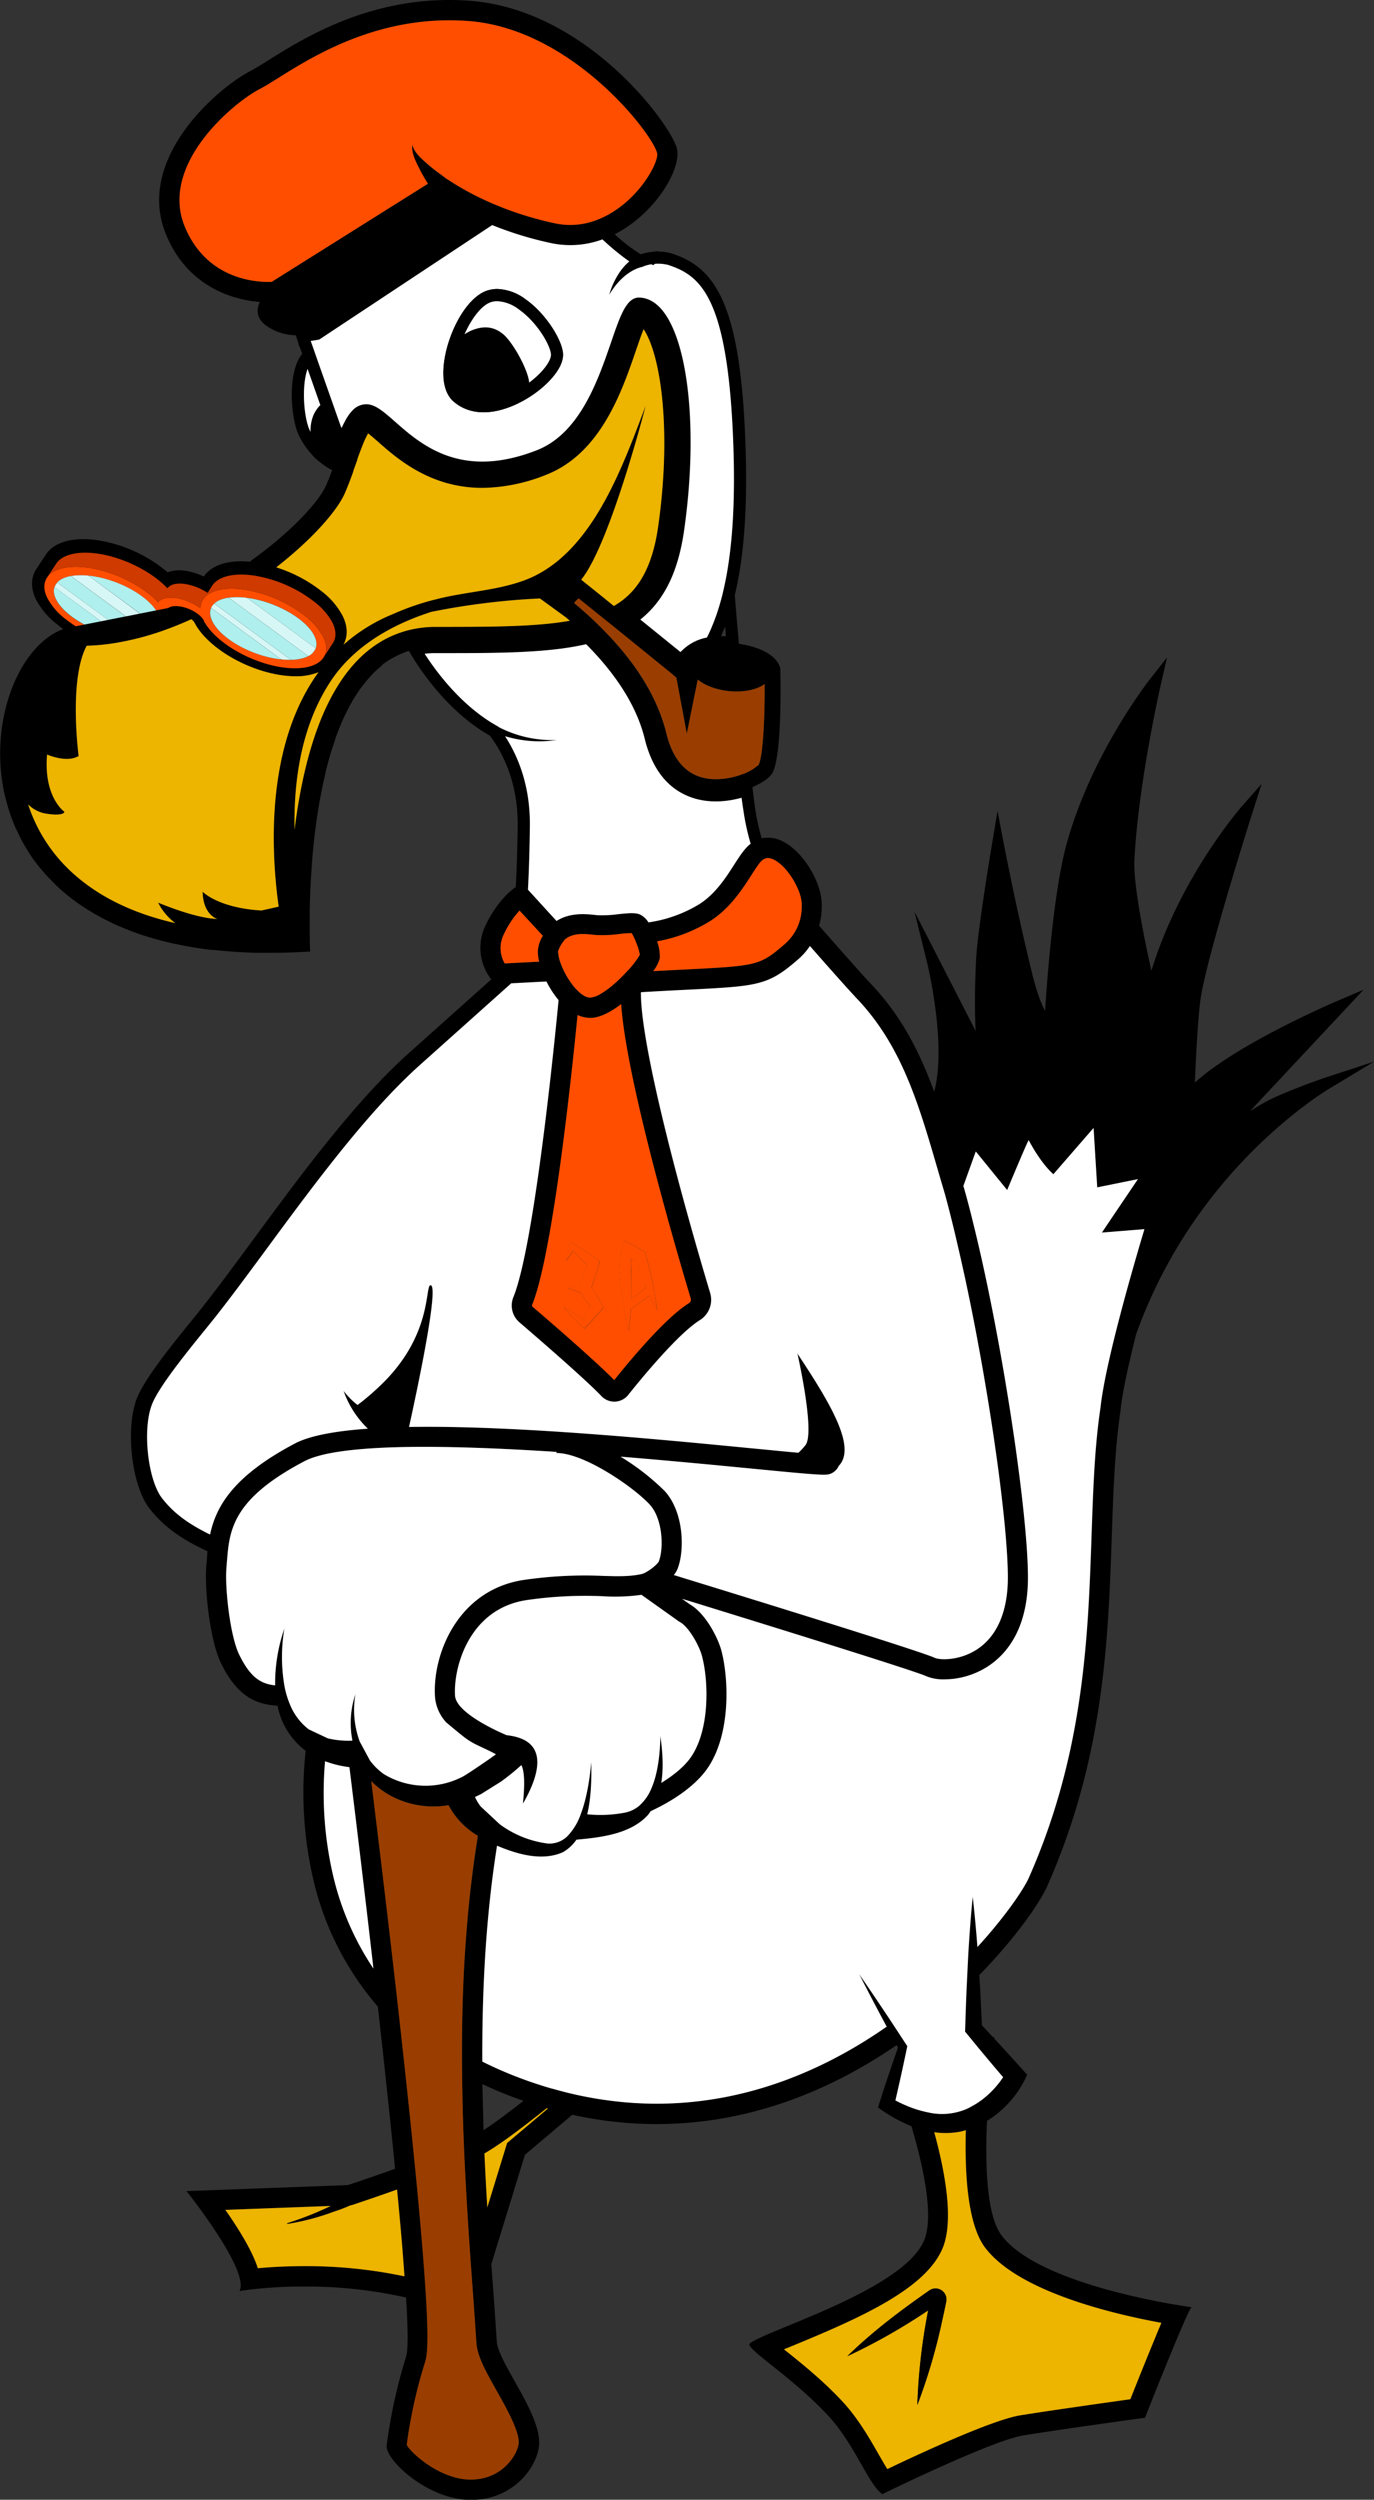<svg xmlns="http://www.w3.org/2000/svg" xmlns:xlink="http://www.w3.org/1999/xlink" viewBox="0 0 478.84 871.01"><rect x="0" y="0" width="478.84" height="871.01" fill="#333333" stroke="none"/><defs><style>.cls-1{fill:none;}.cls-2{fill:#edb400;}.cls-3{fill:#fff;}.cls-4{fill:#ff4e00;}.cls-5{fill:#993e00;}.cls-6{clip-path:url(#clip-path);}.cls-7{fill:#d7f7f6;}.cls-8{fill:#ce3a00;}.cls-9{fill:#00ab2d;}.cls-10{fill:#afefed;}</style><clipPath id="clip-path"><path class="cls-1" d="M87,195.73c-7.51-.69-13.27,1.16-16,5.16a22.56,22.56,0,0,0-6.38-2,12.54,12.54,0,0,0-6.22.52,49.65,49.65,0,0,0-24.62-11.2c-8.47-1.18-15,.68-17.85,5.07l-3.29,5a8.05,8.05,0,0,0-.68,1.25c-.89,2-1.49,5.2.62,9.47a26.53,26.53,0,0,0,7.28,8.47c.73.6,1.44,1.14,2.11,1.63l36.6-7.23a4.34,4.34,0,0,1,1.25-.54,8,8,0,0,1,2.3-.1L78,228.62l31.17,8.28L124.59,213Z"/></clipPath></defs><g id="Calque_2" data-name="Calque 2"><g id="Calque_2-2" data-name="Calque 2"><path d="M238.86,274.63c-.22-.12-.44-.23-.65-.36l-.58-.34,0,0c.12.08.24.14.36.21A8.72,8.72,0,0,0,238.86,274.63Zm.4.22h0Zm239.58,95.08-16.09,9.71c-.82.5-20.55,12.54-39.26,36a171.16,171.16,0,0,0-27.57,49.29.06.06,0,0,0,0,.05c-2.54,10.08-4.71,19.84-5.39,26.17l0,.26c-2,13.11-2.52,27.82-3.06,43.42-1.24,36.35-2.65,77.52-22.45,122.26-2.44,5.5-10.59,17.67-23.73,31.1q.22,3.6.42,7.18l.48,10.33,3.9,4.19c.15.14.27.29.41.44,3.34,3.61,6.65,7.22,9.94,10.9l1.53,1.72-1,2.06a36,36,0,0,1-13,14c-.71,15.54-.12,32.85,5,39.79,6.68,9.05,23.27,15.34,38.18,19.37a246.67,246.67,0,0,0,28.15,5.77c-1.11,0-16.26,38.5-16.26,38.5s-27.43,3.76-42.3,6.14c-11.2,1.8-49.21,20.47-49.21,20.47-4.58-2.78-9.61-17.26-18.82-27.23-12.7-13.75-29.32-23.66-27.4-25.26,5.63-4.59,53.25-18.55,60.69-35.77,3.59-8.33-.16-25.72-4.37-39.95h0a52.12,52.12,0,0,1-11.64-6.52c1.5-4.73,3-9.46,4.66-14.15q.24-.78.51-1.56l1.79-5.16c-.15-.28-.32-.58-.48-.86-.51.37-1,.73-1.57,1.08-19.65,13.24-47.83,26.45-82,26.45a135.65,135.65,0,0,1-29.45-3.25l-16.51,13.95-11.71,38.06c.71,9.81,1.38,18.87,1.9,27,.47,7.32,15.51,25.25,14.75,35.94-.55,7.78-9,19.26-23.74,19.26h-.38c-14.94-.19-29.73-14.2-29-19.06a184.37,184.37,0,0,1,6.75-30.84c.75-2.33.69-9.79,0-20.63a157.43,157.43,0,0,0-35.21-3.82,153,153,0,0,0-22.84,1.55C87.23,791.29,65,763.48,65,763.48l56.23-2.1s7.47-2.45,16.45-5.69c-1.74-17.87-3.87-37.52-6-56.51a103.24,103.24,0,0,1-22.58-44.68,134.09,134.09,0,0,1-2.57-44.44,25.77,25.77,0,0,1-9.81-15.71c-7.58-.48-14-3.23-19.66-14.73-3.91-8-5.79-25.66-5.18-33.71l.13-1.57c.1-1.25.19-2.52.31-3.81-10.83-5-16.14-9.72-20.21-14.9-6.23-7.87-8.52-28-4.38-38.44,2.73-6.93,12.36-18.8,19.39-27.44.88-1.08,1.68-2.07,2.41-3C75,449.9,81.42,441.21,88.19,432c16.67-22.64,35.57-48.3,54.23-65l28.79-25.74a17.83,17.83,0,0,1-2.08-18.61c4.35-9.31,10-13.13,10.23-13.28l.39-.27c.3-5.6.55-12.7.66-21.36.16-14.95-5.1-25.27-9.65-31.37-14.84-8.46-24.5-23.14-28-29.11h0l-.27-.47c-.49.15-1,.32-1.47.51-.25.09-.47.19-.71.29a5.58,5.58,0,0,0-.72.31,10.91,10.91,0,0,0-1.34.63c-.41.2-.83.43-1.23.66,0,0,0,0-.07,0l-.42.25-.06,0-.86.53-.63.42c-.21.16-.44.3-.63.43l-.13.09-.08.06-.05,0a.93.93,0,0,1-.15.13c-.17.12-.34.24-.51.38a1.83,1.83,0,0,0-.39.31h0L133,232h0a.64.64,0,0,1-.13.1l-.07.07a.63.63,0,0,0-.12.1c-.26.21-.51.41-.74.62-.73.62-1.43,1.28-2.11,2l-.54.58c-.25.25-.47.51-.7.76-.71.81-1.39,1.64-2.05,2.5-.33.42-.65.86-1,1.3s-.62.9-.93,1.35-.73,1.14-1.1,1.72-.56.93-.83,1.41-.47.83-.71,1.25a71.63,71.63,0,0,0-3.28,6.88c-.19.47-.4,1-.58,1.44-.47,1.15-.9,2.34-1.33,3.53,0,.05,0,.1,0,.15-.19.56-.39,1.11-.56,1.65-.4,1.2-.8,2.44-1.16,3.66v0c-.15.54-.31,1.09-.47,1.63s-.26,1-.39,1.46c-.16.65-.34,1.28-.49,1.93-.11.4-.2.77-.3,1.17,0,.07,0,.16,0,.23-.24,1-.48,2-.69,3-.12.52-.23,1-.34,1.56-.15.76-.31,1.51-.45,2.27s-.26,1.28-.37,1.93c-.32,1.76-.62,3.53-.89,5.28-.12.8-.25,1.6-.36,2.4-.09.63-.17,1.27-.25,1.9-.13.94-.26,1.9-.37,2.84s-.21,1.88-.31,2.81c-.08.59-.12,1.17-.18,1.75,0,.42-.09.81-.13,1.22-.09.85-.16,1.68-.23,2.5,0,.6-.09,1.2-.14,1.79a3.35,3.35,0,0,0,0,.54c-.06.57-.1,1.15-.13,1.71-.09,1.13-.15,2.24-.22,3.33s-.1,1.9-.14,2.82c-.05.67-.08,1.35-.09,2,0,1-.09,1.94-.12,2.89s0,1.79-.06,2.65c0,.46,0,.91,0,1.37s0,.88,0,1.31,0,.84,0,1.25c-.07,6.73.14,10.94.14,10.94l-3.55.2c-1.76.07-3.49.15-5.2.19s-3.37.05-5,.05c-.9,0-1.79,0-2.68,0l-2.63,0c-1.73-.06-3.45-.13-5.12-.22-1.27-.07-2.52-.16-3.74-.25s-2.43-.2-3.62-.33L74.4,331,74,331l-.16,0c-.75-.08-1.5-.18-2.24-.27-.5-.06-1-.13-1.46-.21l-1.44-.21c-.35,0-.68-.09-1-.15l-2.79-.49-2-.38-.28-.06-.89-.19-.78-.16h-.1l-.4-.09-.26-.06-.81-.19-.8-.19-2-.49c-.62-.16-1.23-.32-1.83-.5a8.5,8.5,0,0,1-.9-.25l-.89-.25c-1.2-.35-2.35-.72-3.5-1.08l-2.6-.91q-1.28-.46-2.52-1l-.1,0a4.32,4.32,0,0,0-.45-.19l-.22-.09c-.58-.25-1.17-.48-1.72-.73-.7-.29-1.35-.59-2-.88l-.37-.17c-.42-.21-.84-.42-1.26-.61l-.19-.08-.34-.18c-.37-.17-.74-.36-1.1-.54-.53-.29-1.06-.55-1.57-.83-.67-.36-1.31-.72-1.95-1.09s-1.27-.74-1.88-1.12l-.92-.58c-.3-.19-.61-.38-.9-.58L27.57,315c-.58-.4-1.13-.79-1.68-1.21-.28-.2-.56-.4-.83-.61s-.54-.42-.8-.64c-.5-.38-1-.77-1.47-1.18-.1-.08-.19-.17-.29-.24l-.16-.12-1.17-1L20.11,309c-.35-.32-.68-.64-1-1s-.87-.85-1.3-1.3-.85-.87-1.26-1.31-1-1.06-1.43-1.6c-.11-.13-.21-.26-.33-.38l-1-1.18c-.54-.67-1.06-1.35-1.57-2s-1-1.37-1.47-2.07S10,297,9.69,296.47c-.2-.3-.39-.61-.58-.93s-.36-.61-.55-.93c-.35-.6-.7-1.21-1-1.83h0c-.17-.31-.33-.61-.48-.91s-.31-.63-.46-.93a0,0,0,0,1,0,0s0,0,0,0,0,0,0-.05c-.34-.67-.65-1.34-1-2-.54-1.18-1-2.38-1.48-3.58-.19-.52-.38-1-.55-1.56s-.28-.82-.41-1.23-.35-1.11-.51-1.68-.38-1.3-.54-1.94-.3-1.16-.42-1.73c0-.13-.06-.26-.1-.39-.13-.58-.25-1.15-.35-1.73,0-.11-.05-.22-.08-.34-.1-.56-.2-1.1-.28-1.67s-.15-.93-.21-1.4-.14-1-.2-1.51-.11-1-.15-1.54c-2.11-22.9,8-44.37,21.71-49.4-.67-.49-1.38-1-2.11-1.63A26.53,26.53,0,0,1,12.6,209c-2.11-4.27-1.51-7.52-.62-9.47a8.05,8.05,0,0,1,.68-1.25l3.29-5c2.87-4.39,9.38-6.25,17.85-5.07a49.65,49.65,0,0,1,24.62,11.2,12.54,12.54,0,0,1,6.22-.52,22.56,22.56,0,0,1,6.38,2c2.72-4,8.48-5.85,16-5.16l1.34-1c2.61-1.89,5.06-3.8,7.38-5.72.43-.35.87-.71,1.29-1.08,1.09-.93,2.15-1.86,3.17-2.79.44-.38.86-.77,1.27-1.17s1.11-1,1.64-1.57c.34-.32.69-.64,1-1,.66-.64,1.27-1.28,1.86-1.91s1.16-1.26,1.69-1.86,1-1.2,1.52-1.79.93-1.15,1.35-1.7A26.81,26.81,0,0,0,113.7,169c.33-.74.64-1.5.94-2.27.4-1,.77-2,1.15-2.95a10.07,10.07,0,0,1-1-.48s0,0,0,0c-1.33-.73-4.91-3.31-5.94-4.74v0a27.22,27.22,0,0,1-5.15-7.91c-2.4-6.24-3.51-21.13,1.63-27.37l-1-2.71-.28-.28v-.55l-.71-2.15-.22-.73a6.48,6.48,0,0,1-.76-.06,18.7,18.7,0,0,1-9.5-3.26c-3.78-2.76-3.44-5.95-2.27-8.32-7.84-.6-24.88-4.26-32.8-23.69C47.17,55.31,75.72,30.71,87.33,24.71c1.54-.79,3.64-2.1,6.08-3.64,13-8.16,37.32-23.34,70.52-20.78,41,3.18,70.22,43.68,72,51.58,1.56,7.15-7.63,22.59-21.71,29.75a58.65,58.65,0,0,0,9.08,7h0a19.89,19.89,0,0,1,2.95-.74l0,0,.57-.07a.38.38,0,0,1,.1,0l2.41-.32v.19a15.27,15.27,0,0,1,3.74.38h.13l.19.06.32.08c14.6,4.56,23.52,15.86,25.8,60.05.34,6.56.51,12.73.51,18.55,0,16.21-1.31,29.6-3.94,40.6.37,4.76.85,10.41,1.39,16.44l0,.48c.46.07.89.14,1.31.23s.7.12,1,.19l1,.23c.33.07.64.15.94.24a22.85,22.85,0,0,1,5.52,2.21l.63.39a12.16,12.16,0,0,1,1.1.79l.09.07c.31.26.57.51.82.75s.32.34.46.51.25.31.37.46c.23.32.42.61.59.89l.31.63a5.21,5.21,0,0,1,.33,1.14s0,.06,0,.09a.25.25,0,0,1,0,.08,1.42,1.42,0,0,1,0,.19s.84,29.79-2.81,36a3.15,3.15,0,0,1-.22.33,6.58,6.58,0,0,1-.62.74l-.38.37-.48.42-.43.34c-.23.18-.49.36-.75.55l-.07,0-.33.21c-.4.27-.86.55-1.32.8l-.09,0c-.33.19-.68.37-1,.54a6.36,6.36,0,0,1-.59.28l-.62.28-.39.18.39-.16.07.58c.31,2.68.58,4.85.79,6.3a76.88,76.88,0,0,0,2.36,10.94,10.83,10.83,0,0,1,7.2,1c7.36,3.59,13.3,14.1,13.69,21.1a24.65,24.65,0,0,1-.9,8.33h0c6.82,7.78,14.56,16.56,18.49,20.73,10.43,11.06,16.82,23.9,21.65,37.2.11-.5.24-1,.35-1.58,3.72-16.72-2.79-43.3-2.86-43.56l-4.38-17.69L340,359.21c-.27-5.92-.37-14.29.18-25.11.52-10,5.31-38.68,5.52-39.9l1.94-11.62,2.21,11.57c.05.23,4.4,22.94,9.85,45.07,1.68,6.84,3.29,10.77,4.51,13,.73-11.59,3-40.86,7.15-56.81,8.32-31.7,28.65-57.8,29.5-58.88l5.84-7.43-2.11,9.2c-.09.35-8,35.14-9.25,61.52-.4,8.48,3.48,27.49,5.92,38.42,10-32.54,30.8-56.44,31.74-57.52l6.67-7.58-3.06,9.6c-.16.48-15.22,47.88-18,64-1.09,6.27-1.85,22-2.2,30.49,14.68-13.44,48-27.77,49.57-28.43l9.23-3.94-39.59,42.31c2.85-1.76,5.47-3.3,7.21-4.15,7.34-3.5,18-7.18,18.12-7.23ZM400.15,820.51c1.84-4.51,3.33-8.18,4.59-11.14-16.87-3.07-50.06-10.9-61.52-26.38-5.88-8-7-24.91-6.61-40.79-.65.22-1.33.38-2,.54a28,28,0,0,1-9,.19c4,14.58,6.87,31.26,2.82,40.63-5.95,13.78-27.63,23.65-51.23,33.39l-4,1.64.06,0c5.73,4.57,13.62,10.86,20.56,18.38,5.32,5.78,9.27,12.69,12.44,18.24.92,1.59,2,3.52,3,5.08,11.08-5.31,36.55-17.15,46.32-18.72,11.33-1.83,30.12-4.45,38.36-5.61C395.4,832.3,397.75,826.38,400.15,820.51Zm-1.34-392.23L384,429.48l12.59-18.63-14.19,2.88L381.1,393l-14,16.12s-4.11-3.34-8.6-11.85c-.16-.28-7.51,17.37-7.51,17.37l-10.91-13.43-4.32,12c1.58,5.4,3.19,11.71,5.16,20.18,9,38.59,17.12,92.54,17.39,115.45.21,18.73-7.58,27.69-14.17,31.9a28.24,28.24,0,0,1-14.94,4.4,15.64,15.64,0,0,1-6.45-1.15c-3.5-1.66-49.32-15.94-85-26.93l2.85,2c5.31,3.15,9.6,11.38,10.86,16,2.48,9.23,3.47,28.39-4.46,40.51-5.13,7.87-15.28,13.24-20.19,15.5h0c-.26.41-.55.82-.85,1.22-6,6.66-16.29,7.91-25,8.71h0a14.73,14.73,0,0,1-4.68,4.34c-7.25,3.27-15.87.77-23-2.24,0,.3-.09.58-.13.87-3.86,24.66-5.1,50.07-5,74.35a139.63,139.63,0,0,0,20.42,8.25c.18.06.35.12.51.16,1.11.35,2.2.67,3.29,1a.61.61,0,0,0,.13,0c1.06.32,2.14.61,3.2.88.54.15,1.08.3,1.63.43l.26.06c2.94.74,5.85,1.35,8.73,1.86,41.51,7.43,76.68-6.62,102.75-24.81q-4.87-9.11-9.59-18.32,5.83,8.43,11.47,17l3.93,6,1.07,1.63.31.46-.14.73c-.27,1.28-.53,2.56-.82,3.84-.66,3.2-1.37,6.4-2.1,9.59h0c-.35,1.59-.72,3.18-1.08,4.76,1,.57,2.13,1.09,3.24,1.57a38.47,38.47,0,0,0,8.29,2.64,21.71,21.71,0,0,0,13.38-1.27,14.87,14.87,0,0,0,1.48-.77,27.88,27.88,0,0,0,6-4.25h0a32.36,32.36,0,0,0,5.14-6q-2.1-2.41-4.15-4.88v0c-2-2.43-4.07-4.89-6.11-7.35-1-1.21-2-2.44-3-3.65.15-5,.32-10.14.55-15.34l.52-10.69c.18-3.22.39-6.4.61-9.49.29-3.84.59-7.68,1-11.51.67,5.84,1.19,11.68,1.63,17.54,10.08-11,16.27-20.4,17.93-24.17,19.24-43.49,20.64-84,21.85-119.64.55-15.77,1.06-30.66,3.11-44.16C385.14,474.85,395,441.07,398.81,428.28ZM340.34,574.81c7.26-4.66,11-13.6,10.9-25.87C351,526.43,342.94,473.21,334,435c-1.71-7.36-3.14-13.05-4.53-17.91-.3-1.12-.63-2.2-.94-3.25-.38-1.31-.77-2.6-1.15-3.91l-1.23-4.22c-1.42-4.9-2.85-9.73-4.36-14.46v0c-5-15.81-11.22-30.55-23-43-3.65-3.86-10.36-11.44-16.64-18.61a23.3,23.3,0,0,1-4.13,4.67c-10.53,9.13-13.74,9.3-38.76,10.56-4.53.22-9.8.49-16,.86-.16,17.27,12.19,65,24.12,104.75a8.36,8.36,0,0,1-3.59,9.52c-7.68,4.79-21,21.14-24.91,26a6.26,6.26,0,0,1-4.57,2.34h-.28a6.14,6.14,0,0,1-4.46-1.91c-6.09-6.34-23.45-21.3-28.62-25.74a7.74,7.74,0,0,1-2.08-8.81c7.29-18,14.31-88.65,15.74-103.44a33.55,33.55,0,0,1-4.12-6.28,1.11,1.11,0,0,1-.09-.19l-.62,0-11.67.61-32,28.62C128,387.55,109.23,413,92.72,435.38c-6.79,9.24-13.22,17.95-18.82,24.92l-2.43,3c-6.43,7.9-16.1,19.83-18.52,26-3.43,8.64-1.51,26.47,3.55,32.87,3.41,4.31,7.84,8.26,16.65,12.55,2.06-9.76,8.07-20.39,29.55-31.71,5.21-2.75,14.17-4.37,25.44-5.17a33.65,33.65,0,0,1-8.46-13.18,27.4,27.4,0,0,0,4.87,4.93,87.4,87.4,0,0,0,10.24-9.09c15.86-16.76,13.2-32.71,15.22-32.65,3.07.09-4.65,36.42-7.51,49.39,36.58-.62,87.26,4.31,119.4,7.44,5.94.58,11.71,1.15,16.3,1.55h0a22.83,22.83,0,0,0,2.46-2.67c3.43-4.45-2.82-31.91-2.82-31.91,11.81,17.8,20.6,32.72,14.41,39.17a5.22,5.22,0,0,1-2.83,2.71c-1.58.65-3.26.58-28.21-1.85-12.17-1.18-28-2.71-45-4.09a83.25,83.25,0,0,1,15.25,11.83c6.84,7.3,7.13,20.64,4.7,27.06a8.39,8.39,0,0,1-1.39,2.36c21.47,6.6,86,26.49,90.93,28.84C327.42,578.44,334.18,578.75,340.34,574.81ZM277.4,324.07a17.32,17.32,0,0,0,2-8.41h0c0-.31,0-.6,0-.93a15.15,15.15,0,0,0-1.35-5c-.07-.19-.17-.41-.27-.62-1.81-3.92-4.92-8-8.12-9.55A5.25,5.25,0,0,0,268,299a2.91,2.91,0,0,0-2.08.51l-.05,0a8,8,0,0,0-1.51,1.68c-.79,1.06-1.66,2.42-2.53,3.78-3.06,4.77-7.25,11.31-14,15.71A52.34,52.34,0,0,1,229,328a15.51,15.51,0,0,1,.92,5.89,12.3,12.3,0,0,1-2.32,4.51l11.36-.58c1.51-.06,2.93-.15,4.27-.22,1,0,1.94-.1,2.84-.15l3-.17c15.22-.92,17.07-2,24.37-8.29a17.19,17.19,0,0,0,3.92-4.89Zm-13-57.58c1.47-2.87,2.18-16,2.08-28.16-2.62,2-7.38,3-12.66,2.43-4.44-.49-8.28-2-10.64-4l-3.82,18.84-2.88-15.46-.75-4-.4-.37L234,234.65l-17.87-14.43-1.73-1.4-6.24-5-2.65-2.14-3.83-3.1a1,1,0,0,0-.26.12,7.05,7.05,0,0,0-1.37,1.46l.63.52c1.65,1.38,3.19,2.74,4.64,4.07,1.24,1.14,2.42,2.27,3.56,3.4.72.7,1.42,1.42,2.11,2.14,11.18,11.52,18.31,23.42,21.23,35.37,2.6,10.55,8.4,15.88,17.29,15.88a26.58,26.58,0,0,0,8.83-1.61A17.14,17.14,0,0,0,264.39,266.49ZM261.6,294a83,83,0,0,1-2.64-12.1c-.15-1-.3-2.3-.51-3.87-4.81,1.35-13,2.56-20.62-1.5-6.45-3.43-10.86-9.85-13.12-19-2.69-11-9.56-22.1-20.43-33-13.17,3-30.07,3.08-49.52,3.11l-3.19,0a27.62,27.62,0,0,0-3.55.22C152,234,160.79,246,173.22,253l.39.21.09.13s0,0,0,0a40.34,40.34,0,0,0,20.39,4.53,40,40,0,0,1-13-.11,41,41,0,0,1-5.1-1.19c4.43,6.81,8.8,17.14,8.64,31.3-.1,9.08-.37,16.44-.67,22.17l9.95,10.78c4.83-3,10.43-2.41,13.63-2.08l.66.08a41.21,41.21,0,0,0,6.92-.33c3.8-.37,6-.56,7.7,0a7.19,7.19,0,0,1,3.13,2.82,46.64,46.64,0,0,0,18-6.52c5.45-3.56,9-9.12,11.87-13.6C257.94,298,259.56,295.46,261.6,294ZM259,275.61c-.83.25-1.67.49-2.56.7C257.35,276.12,258.22,275.87,259,275.61Zm-7.17-68.85c3.57-14.62,4.68-33.69,3.42-58.29-2.39-46-11.73-52.74-22.8-56.22l-.19,0a13.56,13.56,0,0,0-4.11-.27l-.47.47-.77-.31a13.45,13.45,0,0,0-2.29.57l-.17.06h0l-.55.21a4.81,4.81,0,0,0-.54.16,1.93,1.93,0,0,0-.42.12c-4.58,1.47-8.21,5.34-10.69,9.53a27.29,27.29,0,0,1,3.49-7.65,19.3,19.3,0,0,1,3.51-4,86.36,86.36,0,0,1-9.34-7.68,32.41,32.41,0,0,1-18.18,1.24,123.61,123.61,0,0,1-20.25-6.22l-60.21,39.85-.38.09c-.06,0-1.07.23-2.65.41l.44,1.24.73,2.06.74,2.15,5.16,14.64.46,1.28.24.7,2.71,7.7.24.68a.31.31,0,0,1,0-.1c.12-.28.25-.54.37-.8,0,0,.06-.12.1-.22.21-.42.42-.83.65-1.24a.39.39,0,0,1,.06-.11c.07-.16.15-.29.22-.44.19-.32.46-.81.84-1.37a12.49,12.49,0,0,1,1.5-1.89,6.69,6.69,0,0,1,5.14-2.22c3,.18,5.85,2.66,9.76,6.09,9.14,8.05,23,20.2,49.24,10,15.1-5.85,21.44-24.32,26.07-37.8,3.22-9.4,5.4-15.6,9.85-15.46,2.89.1,5.53,1.53,7.86,4.3,9.39,11.2,12.58,42.76,7.72,76.78-2.06,14.49-6.94,24.47-15.26,31.12l14,11.33a16.74,16.74,0,0,1,9.18-5.06h0c.13-.28.28-.57.41-.86,0,0,0,0,0,0,.25-.53.5-1.05.73-1.59.05-.12.11-.25.17-.37.26-.58.51-1.17.74-1.78s.52-1.28.75-1.94.52-1.42.76-2.15c.45-1.37.89-2.78,1.28-4.23C251.44,208.42,251.67,207.59,251.86,206.76Zm1.16,15c-.1-1.18-.2-2.34-.3-3.47-.16.43-.33.85-.51,1.28s-.47,1.13-.73,1.69c0,.15-.13.3-.19.46h.15C252,221.67,252.5,221.69,253,221.71ZM241.08,611.78c6.32-9.67,5.86-26.18,3.55-34.83-.95-3.5-4.5-10-7.71-11.84l-.31-.18-13.05-9.28a66.15,66.15,0,0,1-13.39.5,141.26,141.26,0,0,0-26.36,1.3c-20.47,2.91-25.82,23.7-25.22,33.33.43,6.62,18,13.78,18,13.78,15.43,1.68,11.14,14.32,5.67,23.87.19-2.52,1.08-10.28-.56-13.44a81.09,81.09,0,0,1-7.14,5.78l-6.91,4.32c-.68.37-1.39.7-2.09,1a14.65,14.65,0,0,0,2,3.34l6.6,6.15a35.67,35.67,0,0,0,16.59,6.71,8.89,8.89,0,0,0,7.37-2.93h0a21.37,21.37,0,0,0,4.34-7.44c2.31-6.16,3.22-13.6,3.61-18.05.1,5.21.07,12.08-1.41,18.25a45.79,45.79,0,0,0,12.93-.54,11.11,11.11,0,0,0,5.21-2.45,16.32,16.32,0,0,0,4.21-6c2.48-5.7,3-13,3.15-18.33.72,5.27,1.18,11,.31,16.38C234.36,618.82,238.58,615.61,241.08,611.78ZM240.18,454a1.38,1.38,0,0,0,.55-1.53c-5.56-18.54-22.51-76.81-24.26-102.62-3.52,2.68-7.2,4.63-10.28,4.8h-.5a10.85,10.85,0,0,1-4.41-1c-2.11,21.48-8.65,83.26-15.79,100.88a.66.66,0,0,0,.15.8c6.47,5.54,21.84,18.84,28.42,25.51C220.68,472.61,232.31,458.89,240.18,454ZM229.34,183.49c2.62-18.36,2.84-36.36.63-50.66-1.59-10.28-4-15.61-5.67-18.1-.88,2.18-1.87,5.06-2.67,7.42-4.92,14.32-12.34,36-31.42,43.36A61.23,61.23,0,0,1,168.08,170c-18.08,0-29.59-10.11-36.47-16.18-1-.9-2.29-2-3.31-2.81a26.1,26.1,0,0,0-1.17,2.46c-.34.77-.7,1.69-1.13,2.79-.13.34-.27.69-.39,1.05a2.92,2.92,0,0,0-.14.38l0,0v0h0v0c-.13.34-.25.71-.39,1l-.17.53-.17.49v.07l0,.12c-.33.91-.65,1.82-1,2.75l-.39,1.11,0,.07,0,.1c-.11.28-.21.54-.29.82l-.13.33v0l0,0c-.9,2.49-1.73,4.58-2.54,6.46-2.7,6.26-11.55,16.25-23.93,25.9a49.46,49.46,0,0,1,15.92,8.41,26.32,26.32,0,0,1,7.18,8.42c2.13,4.26,1.52,7.51.63,9.47l-.07.15-.26.53a59.83,59.83,0,0,1,17.4-10.76,86.87,86.87,0,0,1,15-5.12c10-2.59,20.58-3,30.27-6.44,23.67-8.52,34.36-39.22,42.66-61v0c-.77,3-12.73,48.7-22.48,60.64l6.53,5.28,4.82,3.91c.64-.36,1.25-.75,1.83-1.14C223.15,205,227.48,196.53,229.34,183.49ZM229.63,544c1.75-4.63,1.32-14.89-3.26-19.79C220.6,518,203.53,506.3,194,506.3h-.06v-.4c-19.13-1.24-38.29-2-54.13-1.67l-2.9.08c-14.11.47-25.26,1.92-30.9,4.89-20,10.54-24.69,19.5-26.21,28.43-.32,1.94-.5,3.86-.64,5.81,0,.47-.09.94-.12,1.42l-.13,1.61c-.54,7,1.28,23.54,4.47,30.07,3.85,7.87,7.44,10.14,12.51,10.69a58.56,58.56,0,0,1,3.24-19.85,59.45,59.45,0,0,0,0,20,32.33,32.33,0,0,0,2.14,7,20.74,20.74,0,0,0,6.34,8.18l6.64,3.12a30.45,30.45,0,0,0,8.58.8,31.41,31.41,0,0,1,1.06-16.22,32,32,0,0,0,1.32,16.06,4,4,0,0,0,.15.45l3.55,6.58a20.94,20.94,0,0,0,4.93,4.83,28,28,0,0,0,27.61.74c1.84-1,9.67-6.38,11.39-7.68-4.15-2.27-7.26-3.23-10.26-5.38-2-1.41-7.12-5.78-7.12-5.78a14.93,14.93,0,0,1-3.86-8.88c-.95-15,8.11-37.48,31.26-40.76a146.34,146.34,0,0,1,27.55-1.35c5.12.14,9.16.25,13.23-.66C225.47,548,229.15,545.16,229.63,544ZM208,76.64c13.82-5.22,21.72-20,21-23.25-1.44-6.55-29.51-43.27-65.62-46.07-2.33-.18-4.6-.26-6.84-.26-27.44,0-48,12.85-59.42,20-2.56,1.6-4.79,3-6.56,3.92C80.9,36,55.65,57.46,64.34,78.82c7,17.3,22.5,19.34,28.81,19.42.61,0,1.12,0,1.5,0l54.46-34.16c-.9-1.43-1.75-2.87-2.56-4.38-1.4-2.83-3.25-5.94-2.91-9.18.84,3,3.45,5,5.65,7,1.47,1.23,3,2.44,4.61,3.56h0a.77.77,0,0,0,.22.16c.35.27.7.51,1.05.73a.44.44,0,0,0,.11.09l.58.42a.07.07,0,0,1,.06,0,.26.26,0,0,1,.11.07c.11.09.3.22.53.38.41.27,1,.65,1.74,1.12A102.23,102.23,0,0,0,174,71.88c.74.31,1.51.61,2.27.9a117.14,117.14,0,0,0,17,5A25.58,25.58,0,0,0,208,76.66Zm14.17,73c1.19-3.27,2-5.84,2.49-7.25C223.85,144.73,223,147.16,222.18,149.65Zm.8,183.06a16.86,16.86,0,0,0-1.09-3.79,23.36,23.36,0,0,0-1.57-3.36c-.09-.15-.16-.27-.24-.38a34,34,0,0,0-4.26.3,43.32,43.32,0,0,1-8.34.34l-.72-.08c-3-.33-7.15-.78-10,1.71-.23.29-.45.6-.67.91a10.47,10.47,0,0,0-1.63,3.13,1.46,1.46,0,0,0,0,.29,14.19,14.19,0,0,0,1,4.22,30.6,30.6,0,0,0,1.48,3.25l.55,1c.29.51.61,1,.93,1.48.17.25.33.5.51.73a18.58,18.58,0,0,0,1.48,1.88c.13.16.29.32.45.48s.34.35.5.52c1.61,1.55,3.16,2.38,4.4,2.29a8,8,0,0,0,3.48-1.27,23.67,23.67,0,0,0,2.43-1.61c.82-.63,1.66-1.3,2.48-2a.44.44,0,0,0,.11-.09c.72-.64,1.43-1.31,2.13-2a.9.9,0,0,0,.1-.12c.52-.5,1-1,1.51-1.54A32.54,32.54,0,0,0,223,332.71Zm-24.4-116.45-1.5-1.3v0l-8.91-6.48a250.4,250.4,0,0,0-37.83,4.67C137,217.45,124,224.71,115.88,236.38c-10.29,15-13.59,33.92-13.23,52.74.31-2.53.67-5.07,1.08-7.65,5.82-36.43,19-57.32,39.27-62.07a38.71,38.71,0,0,1,8.54-1h3.2C171.84,218.37,186.87,218.35,198.58,216.26ZM178.28,745.4l12.66-10.69a2.41,2.41,0,0,1-.41-.13c-8.23,6.62-15.81,12.31-21.26,15.51l-.42.25c.27,6.43.6,12.72,1,18.81l6.28-20.43.61-2Zm11.86-587.56.31-.16-.31.15a.6.6,0,0,1-.16.08Zm-.95,168.24-5.92-6.4-1.93-2.1-.28-.28a29.47,29.47,0,0,0-2.05,2.48,32.24,32.24,0,0,0-3.49,5.93,10.57,10.57,0,0,0,.38,10l1.33-.07,2.13-.11,2.15-.11,6.39-.33a15.84,15.84,0,0,1-.48-3.68A11.55,11.55,0,0,1,189.19,326.08Zm-5.84,405.25c-.3.22-.6.47-.89.69a137.46,137.46,0,0,1-14.35-5.84l.31,12.63c0,.28,0,.57,0,.85l.09,2.6v0l.9-.61c2.77-1.84,5.91-4.14,9.29-6.74.37-.26.74-.54,1.1-.84l2.49-1.93a1.09,1.09,0,0,0,.17-.13Zm-2.59,119.93c.29-4.07-4.36-12.33-7.76-18.37-3.73-6.66-6.69-11.94-7-16.64-.18-2.79-.38-5.72-.59-8.75s-.44-6.14-.66-9.33-.48-6.66-.74-10.13c-.74-10.7-1.5-22.22-2.07-34.31-.13-2.49-.23-5-.33-7.58-.3-7.67-.51-15.57-.58-23.59-.05-2.66-.06-5.35-.05-8.06.06-23.4,1.39-47.75,5.12-71.56.18-1.13.34-2.22.48-3.28A26.88,26.88,0,0,1,156.39,629c-1.07.18-2.14.3-3.22.38-8.66.59-17.78-2.58-23.7-8.79,2,16.37,5.51,45.23,9,75.83q.62,5.43,1.21,10.9h0c0,.34.08.64.12,1,1.94,17.56,3.51,32.39,4.73,44.89.26,2.5.49,4.91.72,7.23,1.42,14.83,2.35,26,2.93,34.53.2,2.76.35,5.22.47,7.43.9,16.53,0,19.18-.5,20.88a170.48,170.48,0,0,0-6.28,28.34l-.05.27c2,3.49,12,12,22,12.1H164C175.3,864,180.48,855,180.76,851.26Zm-8.31-240.69a2.63,2.63,0,0,0,.35.15c-.05-.12-.08-.24-.12-.35A.72.72,0,0,1,172.45,610.57ZM154.1,65.5l.42-.44a5.15,5.15,0,0,0-.56.16l-.18.06ZM141,793.17c-.62-8.77-1.5-19.06-2.58-30.25-7.42,2.65-13.51,4.67-15,5.15l-1,.31-.22,0h0a53.26,53.26,0,0,1-5.91,2.25,83.22,83.22,0,0,1-16.17,4.26l0-.29a112.1,112.1,0,0,0,15.19-6L78.57,770c1,1.41,2,2.88,3,4.4,4.22,6.47,7,11.66,8.32,15.93,4.15-.38,9.78-.73,16.38-.73A166.19,166.19,0,0,1,141,793.17ZM130.14,685.94c-3.46-30.25-6.76-57.2-8.37-70.19a36.33,36.33,0,0,1-8.51-2.06A127.15,127.15,0,0,0,116,653.14,98.29,98.29,0,0,0,130.14,685.94ZM112.45,221.82l-.24.2v0h0l0,0A1.64,1.64,0,0,0,112.45,221.82Zm-.82-80.67-4.44-12.61c-2,5.62-1.42,15.67.45,20.54a13.89,13.89,0,0,0,.63,1.4,13.84,13.84,0,0,1,1-5.79A11.26,11.26,0,0,1,111.63,141.15ZM111,234.23a20.93,20.93,0,0,1-8,1.41,35.16,35.16,0,0,1-4.77-.35c-12.54-1.77-25.79-9.68-30.33-18.09l-.19-.36a3.4,3.4,0,0,0-1.07-1.06c-2.43,1.1-4.89,2.14-7.38,3.07a97.94,97.94,0,0,1-17.4,4.9A75.61,75.61,0,0,1,30.18,225c-6.34,11.77-2.81,38.4-2.81,38.4-4.11,2.55-11-.5-11-.5-1.26,14.91,6.06,19.95,6.06,19.95s-.06,1.73-6.92.55a11.38,11.38,0,0,1-5.74-3.13,55.29,55.29,0,0,0,15.36,23.78c9.13,8.35,21.15,14.23,35.92,17.59a20,20,0,0,1-6-7.15s12.62,5.44,20.66,5.71c0,0-5-1.31-5.15-9.52,0,0,5.28,5.64,20.5,6.56l6-1.34C93.31,288.37,95,256.2,111,234.23Z"/><path class="cls-2" d="M404.74,809.37c-1.26,3-2.75,6.63-4.59,11.14-2.4,5.87-4.75,11.79-6.23,15.49-8.24,1.16-27,3.78-38.36,5.61-9.77,1.57-35.24,13.41-46.32,18.72-1-1.56-2.07-3.49-3-5.08-3.17-5.55-7.12-12.46-12.44-18.24-6.94-7.52-14.83-13.81-20.56-18.38l-.06,0,4-1.64c23.6-9.74,45.28-19.61,51.23-33.39,4.05-9.37,1.17-26-2.82-40.63a28,28,0,0,0,9-.19c.69-.16,1.37-.32,2-.54-.43,15.88.73,32.81,6.61,40.79C354.68,798.47,387.87,806.3,404.74,809.37Zm-74.95-7.54a3.81,3.81,0,0,0-6.05-3.66l-.5.34c-9.79,6.86-19.34,14.06-27.93,22.47a207.27,207.27,0,0,0,28.16-15.92,207.2,207.2,0,0,0-3.78,33,200.26,200.26,0,0,0,8.24-27.51C328.45,808.13,329.34,804.19,329.79,801.83Z"/><path class="cls-3" d="M384,429.48l14.84-1.2c-3.84,12.79-13.67,46.57-15.32,62.17-2.05,13.5-2.56,28.39-3.11,44.16-1.21,35.69-2.61,76.15-21.85,119.64-1.66,3.77-7.85,13.15-17.93,24.17-.44-5.86-1-11.7-1.63-17.54-.41,3.83-.71,7.67-1,11.51-.22,3.09-.43,6.27-.61,9.49l-.52,10.69c-.23,5.2-.4,10.37-.55,15.34,1,1.21,2,2.44,3,3.65,2,2.46,4.06,4.92,6.11,7.35v0q2.06,2.46,4.15,4.88a32.36,32.36,0,0,1-5.14,6h0a27.88,27.88,0,0,1-6,4.25,14.87,14.87,0,0,1-1.48.77,21.71,21.71,0,0,1-13.38,1.27,38.47,38.47,0,0,1-8.29-2.64c-1.11-.48-2.2-1-3.24-1.57.36-1.58.73-3.17,1.08-4.76h0c.73-3.19,1.44-6.39,2.1-9.59.29-1.28.55-2.56.82-3.84l.14-.73-.31-.46-1.07-1.63-3.93-6q-5.66-8.56-11.47-17,4.69,9.21,9.59,18.32c-26.07,18.19-61.24,32.24-102.75,24.81-2.88-.51-5.79-1.12-8.73-1.86l-.26-.06c-.55-.13-1.09-.28-1.63-.43-1.06-.27-2.14-.56-3.2-.88a.61.61,0,0,1-.13,0c-1.09-.32-2.18-.64-3.29-1-.16,0-.33-.1-.51-.16a139.63,139.63,0,0,1-20.42-8.25c-.1-24.28,1.14-49.69,5-74.35,0-.29.09-.57.13-.87,7.11,3,15.73,5.51,23,2.24a14.73,14.73,0,0,0,4.68-4.34h0c8.76-.8,19-2,25-8.71.3-.4.59-.81.85-1.22h0c4.91-2.26,15.06-7.63,20.19-15.5,7.93-12.12,6.94-31.28,4.46-40.51-1.26-4.64-5.55-12.87-10.86-16l-2.85-2c35.69,11,81.51,25.27,85,26.93a15.64,15.64,0,0,0,6.45,1.15,28.24,28.24,0,0,0,14.94-4.4c6.59-4.21,14.38-13.17,14.17-31.9C358,525.94,349.9,472,340.9,433.4c-2-8.47-3.58-14.78-5.16-20.18l4.32-12L351,414.67s7.35-17.65,7.51-17.37c4.49,8.51,8.6,11.85,8.6,11.85l14-16.12,1.27,20.7,14.19-2.88Z"/><path class="cls-3" d="M351.24,548.94c.14,12.27-3.64,21.21-10.9,25.87-6.16,3.94-12.92,3.63-14.58,2.84-4.94-2.35-69.46-22.24-90.93-28.84a8.39,8.39,0,0,0,1.39-2.36c2.43-6.42,2.14-19.76-4.7-27.06a83.25,83.25,0,0,0-15.25-11.83c16.95,1.38,32.78,2.91,45,4.09,24.95,2.43,26.63,2.5,28.21,1.85a5.22,5.22,0,0,0,2.83-2.71c6.19-6.45-2.6-21.37-14.41-39.17,0,0,6.25,27.46,2.82,31.91a22.83,22.83,0,0,1-2.46,2.67h0c-4.59-.4-10.36-1-16.3-1.55-32.14-3.13-82.82-8.06-119.4-7.44,2.86-13,10.58-49.3,7.51-49.39-2-.06.64,15.89-15.22,32.65a87.4,87.4,0,0,1-10.24,9.09,27.4,27.4,0,0,1-4.87-4.93,33.65,33.65,0,0,0,8.46,13.18c-11.27.8-20.23,2.42-25.44,5.17-21.48,11.32-27.49,21.95-29.55,31.71-8.81-4.29-13.24-8.24-16.65-12.55-5.06-6.4-7-24.23-3.55-32.87,2.42-6.14,12.09-18.07,18.52-26l2.43-3c5.6-7,12-15.68,18.82-24.92C109.23,413,128,387.55,146.17,371.26l32-28.62,11.67-.61.62,0a1.11,1.11,0,0,0,.09.19,33.55,33.55,0,0,0,4.12,6.28c-1.43,14.79-8.45,85.47-15.74,103.44a7.74,7.74,0,0,0,2.08,8.81c5.17,4.44,22.53,19.4,28.62,25.74a6.14,6.14,0,0,0,4.46,1.91h.28A6.26,6.26,0,0,0,219,486c3.9-4.91,17.23-21.26,24.91-26a8.36,8.36,0,0,0,3.59-9.52c-11.93-39.8-24.28-87.48-24.12-104.75,6.18-.37,11.45-.64,16-.86,25-1.26,28.23-1.43,38.76-10.56a23.3,23.3,0,0,0,4.13-4.67c6.28,7.17,13,14.75,16.64,18.61,11.74,12.45,17.92,27.19,23,43v0c1.51,4.73,2.94,9.56,4.36,14.46l1.23,4.22c.38,1.31.77,2.6,1.15,3.91.31,1.05.64,2.13.94,3.25C330.9,422,332.33,427.64,334,435,342.94,473.21,351,526.43,351.24,548.94Z"/><path d="M346,709.9l.48-.13s0,.19-.07.57C346.31,710.19,346.19,710,346,709.9Z"/><path d="M323.74,798.17a3.81,3.81,0,0,1,6.05,3.66c-.45,2.36-1.34,6.3-1.86,8.67A200.26,200.26,0,0,1,319.69,838a207.2,207.2,0,0,1,3.78-33A207.27,207.27,0,0,1,295.31,821c8.59-8.41,18.14-15.61,27.93-22.47Z"/><path class="cls-4" d="M279.4,315.66a17.32,17.32,0,0,1-2,8.41v0a17.19,17.19,0,0,1-3.92,4.89c-7.3,6.33-9.15,7.37-24.37,8.29l-3,.17c-.9.05-1.85.11-2.84.15-1.34.07-2.76.16-4.27.22l-11.36.58a12.3,12.3,0,0,0,2.32-4.51A15.51,15.51,0,0,0,229,328a52.34,52.34,0,0,0,18.8-7.25c6.72-4.4,10.91-10.94,14-15.71.87-1.36,1.74-2.72,2.53-3.78a8,8,0,0,1,1.51-1.68l.05,0A2.91,2.91,0,0,1,268,299a5.25,5.25,0,0,1,1.66.53c3.2,1.55,6.31,5.63,8.12,9.55.1.21.2.43.27.62a15.15,15.15,0,0,1,1.35,5c0,.33,0,.62,0,.93Z"/><path class="cls-5" d="M266.47,238.33c.1,12.21-.61,25.29-2.08,28.16a17.14,17.14,0,0,1-6,3.4,26.58,26.58,0,0,1-8.83,1.61c-8.89,0-14.69-5.33-17.29-15.88-2.92-12-10-23.85-21.23-35.37-.69-.72-1.39-1.44-2.11-2.14-1.14-1.13-2.32-2.26-3.56-3.4-1.45-1.33-3-2.69-4.64-4.07l-.63-.52a7.05,7.05,0,0,1,1.37-1.46,1,1,0,0,1,.26-.12l3.83,3.1,2.65,2.14,6.24,5,1.73,1.4L234,234.65l1.31,1.16.4.37.75,4,2.88,15.46,3.82-18.84c2.36,2,6.2,3.47,10.64,4C259.09,241.36,263.85,240.32,266.47,238.33Z"/><path d="M262.29,274.35v0l-.39.16Z"/><path class="cls-3" d="M259,281.85A83,83,0,0,0,261.6,294c-2,1.51-3.66,4.06-5.74,7.28-2.85,4.48-6.42,10-11.87,13.6a46.64,46.64,0,0,1-18,6.52,7.19,7.19,0,0,0-3.13-2.82c-1.67-.61-3.9-.42-7.7,0a41.21,41.21,0,0,1-6.92.33l-.66-.08c-3.2-.33-8.8-1-13.63,2.08L184,310c.3-5.73.57-13.09.67-22.17.16-14.16-4.21-24.49-8.64-31.3a41,41,0,0,0,5.1,1.19,40,40,0,0,0,13,.11,40.34,40.34,0,0,1-20.39-4.53s0,0,0,0l-.09-.13-.39-.21C160.79,246,152,234,148,227.8a27.62,27.62,0,0,1,3.55-.22l3.19,0c19.45,0,36.35-.07,49.52-3.11,10.87,10.91,17.74,22,20.43,33,2.26,9.17,6.67,15.59,13.12,19,7.57,4.06,15.81,2.85,20.62,1.5C258.66,279.55,258.81,280.85,259,281.85Z"/><path d="M256.47,276.31c.89-.21,1.73-.45,2.56-.7C258.22,275.87,257.35,276.12,256.47,276.31Z"/><path class="cls-3" d="M255.28,148.47c1.26,24.6.15,43.67-3.42,58.29-.19.83-.42,1.66-.63,2.46-.39,1.45-.83,2.86-1.28,4.23-.24.73-.49,1.44-.76,2.15s-.48,1.31-.75,1.94-.48,1.2-.74,1.78c-.06.12-.12.25-.17.37-.23.54-.48,1.06-.73,1.59,0,0,0,0,0,0-.15.29-.29.58-.44.86a16.74,16.74,0,0,0-9.18,5.06l-14-11.33c8.32-6.65,13.2-16.63,15.26-31.12,4.86-34,1.67-65.58-7.72-76.78-2.33-2.77-5-4.2-7.86-4.3-4.45-.14-6.63,6.06-9.85,15.46-4.63,13.48-11,32-26.07,37.8-26.28,10.2-40.1-1.95-49.24-10-3.91-3.43-6.72-5.91-9.76-6.09a6.69,6.69,0,0,0-5.14,2.22,12.49,12.49,0,0,0-1.5,1.89c-.38.56-.65,1-.84,1.37-.07.15-.15.28-.22.44a.39.39,0,0,0-.06.11c-.23.41-.44.82-.65,1.24,0,.1-.1.22-.1.22-.12.26-.25.52-.37.8l-.29-.58-2.71-7.7-.24-.7-.46-1.28-5.16-14.64-.74-2.15-.73-2.06-.44-1.24c1.58-.18,2.59-.4,2.65-.41l.38-.09,60.21-39.85a123.61,123.61,0,0,0,20.25,6.22,32.41,32.41,0,0,0,18.18-1.24,86.36,86.36,0,0,0,9.34,7.68,19.3,19.3,0,0,0-3.51,4,27.29,27.29,0,0,0-3.49,7.65c2.48-4.19,6.11-8.06,10.69-9.53a1.93,1.93,0,0,1,.42-.12h.16l.38-.16.55-.21h0l.17-.06a13.45,13.45,0,0,1,2.29-.57l.77.31.47-.47a13.56,13.56,0,0,1,4.11.27l.19,0C243.55,95.73,252.89,102.42,255.28,148.47Zm-68.59-11.61c4.85-3.55,9.87-9,9.52-13.72s-6-13.94-13.08-18.88a17.32,17.32,0,0,0-9.81-3.57,11.52,11.52,0,0,0-3.12.43c-8.52,2.36-15.88,18.3-15.69,29.24.05,4.26,1.28,7.58,3.58,9.57a15.29,15.29,0,0,0,4.25,2.59,16.59,16.59,0,0,0,6.2,1.14C175,143.66,181.79,140.48,186.69,136.86Z"/><path d="M246.77,221.32c-.13.29-.28.58-.41.86h0C246.48,221.9,246.62,221.61,246.77,221.32Z"/><path class="cls-3" d="M244.63,577c2.31,8.65,2.77,25.16-3.55,34.83-2.5,3.83-6.72,7-10.62,9.41.87-5.4.41-11.11-.31-16.38-.11,5.28-.67,12.63-3.15,18.33a16.32,16.32,0,0,1-4.21,6,11.11,11.11,0,0,1-5.21,2.45,45.79,45.79,0,0,1-12.93.54c1.48-6.17,1.51-13,1.41-18.25-.39,4.45-1.3,11.89-3.61,18.05a21.37,21.37,0,0,1-4.34,7.44h0a8.89,8.89,0,0,1-7.37,2.93,35.67,35.67,0,0,1-16.59-6.71l-6.6-6.15a14.65,14.65,0,0,1-2-3.34c.7-.33,1.41-.66,2.09-1l6.91-4.32a81.09,81.09,0,0,0,7.14-5.78c1.64,3.16.75,10.92.56,13.44,5.47-9.55,9.76-22.19-5.67-23.87,0,0-17.58-7.16-18-13.78-.6-9.63,4.75-30.42,25.22-33.33a141.26,141.26,0,0,1,26.36-1.3,66.15,66.15,0,0,0,13.39-.5l13.05,9.28.31.18C240.13,566.94,243.68,573.45,244.63,577Z"/><path class="cls-4" d="M240.73,452.49a1.38,1.38,0,0,1-.55,1.53c-7.87,4.87-19.5,18.59-26.12,26.86-6.58-6.67-21.95-20-28.42-25.51a.66.66,0,0,1-.15-.8c7.14-17.62,13.68-79.4,15.79-100.88a10.85,10.85,0,0,0,4.41,1h.5c3.08-.17,6.76-2.12,10.28-4.8C218.22,375.68,235.17,434,240.73,452.49ZM229,456.59c-.36-3.38-1-6.68-1.63-9.95-.76-3.52-1.59-7-2.57-10.48l-.78-.42c-2-1.13-4.23-2.31-6.25-3.39-.71,2.1-1.5,4.43-2.11,6.52a140.82,140.82,0,0,0,3.47,24.84c.33-2.48.56-5,.69-7.47l6.61-4.86C227.18,453.13,228,454.87,229,456.59Zm-20.33-15.67.4-1.37-1-.71c-2.9-2.14-6-4.15-9.06-6-.64,2.15-1.29,4.27-1.75,6.47.88-1.1,1.68-2.24,2.45-3.39,1.6,1.7,3.24,3.33,4.92,4.91-.92,2.22-1.76,4.48-2.55,6.75l-4.16,1.25,4.48,1.66c1.12,1.66,2.26,3.3,3.45,4.91-.92,1.41-1.79,2.84-2.66,4.31-2.23-1.51-4.49-2.94-6.83-4.26,2.3,2.65,4.73,5.15,7.26,7.58,2.36-2.39,4.62-4.92,6.74-7.49-1.34-2.32-2.71-4.66-4.18-6.93C207.06,446,207.89,443.5,208.63,440.92Z"/><path d="M239.27,274.85h0Z"/><path d="M238.21,274.27c.21.13.43.24.65.36a8.72,8.72,0,0,1-.84-.46Z"/><path d="M238.21,274.27l-.19-.1c-.12-.07-.24-.13-.36-.21l0,0Z"/><path class="cls-2" d="M230,132.83c2.21,14.3,2,32.3-.63,50.66-1.86,13-6.19,21.48-13.62,26.53-.58.39-1.19.78-1.83,1.14l-4.82-3.91L202.54,202c9.75-11.94,21.71-57.62,22.48-60.64v0c-8.3,21.82-19,52.52-42.66,61-9.69,3.48-20.23,3.85-30.27,6.44a86.87,86.87,0,0,0-15,5.12,59.83,59.83,0,0,0-17.4,10.76l.26-.53L120,224c.89-2,1.5-5.21-.63-9.47a26.32,26.32,0,0,0-7.18-8.42,49.46,49.46,0,0,0-15.92-8.41c12.38-9.65,21.23-19.64,23.93-25.9.81-1.88,1.64-4,2.54-6.46l0,0v0l.13-.33c.08-.28.18-.54.29-.82l0-.1,0-.07.39-1.11c.34-.93.66-1.84,1-2.75l0-.12v-.07l.17-.49.17-.53c.14-.33.26-.7.39-1v0h0v0l0,0a2.92,2.92,0,0,1,.14-.38c.12-.36.26-.71.39-1.05.43-1.1.79-2,1.13-2.79A26.1,26.1,0,0,1,128.3,151c1,.82,2.28,1.91,3.31,2.81C138.49,159.91,150,170,168.08,170a61.23,61.23,0,0,0,22.13-4.51c19.08-7.38,26.5-29,31.42-43.36.8-2.36,1.79-5.24,2.67-7.42C226,117.22,228.38,122.55,230,132.83Z"/><path class="cls-3" d="M226.37,524.19c4.58,4.9,5,15.16,3.26,19.79-.48,1.18-4.16,4.06-6,4.48-4.07.91-8.11.8-13.23.66a146.34,146.34,0,0,0-27.55,1.35c-23.15,3.28-32.21,25.81-31.26,40.76a14.93,14.93,0,0,0,3.86,8.88s5.16,4.37,7.12,5.78c3,2.15,6.11,3.11,10.26,5.38-1.72,1.3-9.55,6.68-11.39,7.68a28,28,0,0,1-27.61-.74,20.94,20.94,0,0,1-4.93-4.83l-3.55-6.58a4,4,0,0,1-.15-.45,32,32,0,0,1-1.32-16.06,31.41,31.41,0,0,0-1.06,16.22,30.45,30.45,0,0,1-8.58-.8l-6.64-3.12a20.74,20.74,0,0,1-6.34-8.18,32.33,32.33,0,0,1-2.14-7,59.45,59.45,0,0,1,0-20,58.56,58.56,0,0,0-3.24,19.85c-5.07-.55-8.66-2.82-12.51-10.69-3.19-6.53-5-23.11-4.47-30.07l.13-1.61c0-.48.07-1,.12-1.42.14-2,.32-3.87.64-5.81C81.29,528.7,86,519.74,106,509.2c5.64-3,16.79-4.42,30.9-4.89l2.9-.08c15.84-.35,35,.43,54.13,1.67v.4H194C203.53,506.3,220.6,518,226.37,524.19Z"/><path class="cls-4" d="M229,53.39c.71,3.3-7.19,18-21,23.25v0a25.58,25.58,0,0,1-14.77,1.14,117.14,117.14,0,0,1-17-5c-.76-.29-1.53-.59-2.27-.9A102.23,102.23,0,0,1,158.31,64c-.75-.47-1.33-.85-1.74-1.12l0,0-.56-.35a.26.26,0,0,0-.11-.07.07.07,0,0,0-.06,0l-.58-.42a.44.44,0,0,1-.11-.09L153.94,61l0,0h0c-1.58-1.12-3.14-2.33-4.61-3.56-2.2-2-4.81-4-5.65-7-.34,3.24,1.51,6.35,2.91,9.18.81,1.51,1.66,3,2.56,4.38L94.65,98.23c-.38,0-.89,0-1.5,0-6.31-.08-21.76-2.12-28.81-19.42C55.65,57.46,80.9,36,90.58,31c1.77-.92,4-2.32,6.56-3.92,11.43-7.14,32-20,59.42-20,2.24,0,4.51.08,6.84.26C199.51,10.12,227.58,46.84,229,53.39Z"/><path class="cls-4" d="M227.33,446.64c.67,3.27,1.27,6.57,1.63,9.95-.93-1.72-1.78-3.46-2.57-5.21l-6.61,4.86c-.13,2.49-.36,5-.69,7.47a140.82,140.82,0,0,1-3.47-24.84c.61-2.09,1.4-4.42,2.11-6.52,2,1.08,4.26,2.26,6.25,3.39l.78.42C225.74,439.63,226.57,443.12,227.33,446.64Zm-7.38,6,5.28-3.87c-.2-.42-.36-.86-.55-1.29-1.15-2.81-2.27-5.64-3.24-8.5-.42-.21-.84-.42-1.25-.61-.11.36-.22.71-.35,1.07,0-.14,0-.29,0-.43l-.1.77c.05-.12.07-.23.12-.34C220,443.82,220.1,448.22,220,452.62Z"/><path class="cls-4" d="M225.23,448.75,220,452.62c.15-4.4.07-8.8-.11-13.2.13-.36.24-.71.35-1.07.41.19.83.4,1.25.61,1,2.86,2.09,5.69,3.24,8.5C224.87,447.89,225,448.33,225.23,448.75Z"/><path d="M223.91,92.93l-.38.16h-.16A4.81,4.81,0,0,1,223.91,92.93Z"/><path class="cls-4" d="M221.89,328.92a16.86,16.86,0,0,1,1.09,3.79,32.54,32.54,0,0,1-4.92,6.25c-.48.52-1,1-1.51,1.54a.9.9,0,0,1-.1.12c-.7.69-1.41,1.36-2.13,2a.44.44,0,0,1-.11.09c-.82.74-1.66,1.41-2.48,2a23.67,23.67,0,0,1-2.43,1.61,8,8,0,0,1-3.48,1.27c-1.24.09-2.79-.74-4.4-2.29-.16-.17-.35-.34-.5-.52s-.32-.32-.45-.48a18.58,18.58,0,0,1-1.48-1.88c-.18-.23-.34-.48-.51-.73-.32-.48-.64-1-.93-1.48l-.55-1a30.6,30.6,0,0,1-1.48-3.25,14.19,14.19,0,0,1-1-4.22,1.46,1.46,0,0,1,0-.29,10.47,10.47,0,0,1,1.63-3.13c.22-.31.44-.62.67-.91,2.85-2.49,7-2,10-1.71l.72.08a43.32,43.32,0,0,0,8.34-.34,34,34,0,0,1,4.26-.3c.08.11.15.23.24.38A23.36,23.36,0,0,1,221.89,328.92Z"/><path class="cls-4" d="M219.82,439c0,.14,0,.29,0,.43s-.07.22-.12.34Z"/><path class="cls-4" d="M209,439.55l-.4,1.37c-.74,2.58-1.57,5.12-2.46,7.64,1.47,2.27,2.84,4.61,4.18,6.93-2.12,2.57-4.38,5.1-6.74,7.49-2.53-2.43-5-4.93-7.26-7.58,2.34,1.32,4.6,2.75,6.83,4.26.87-1.47,1.74-2.9,2.66-4.31-1.19-1.61-2.33-3.25-3.45-4.91l-4.48-1.66,4.16-1.25c.79-2.27,1.63-4.53,2.55-6.75-1.68-1.58-3.32-3.21-4.92-4.91-.77,1.15-1.57,2.29-2.45,3.39.46-2.2,1.11-4.32,1.75-6.47,3.1,1.9,6.16,3.91,9.06,6Z"/><path class="cls-2" d="M197.08,215l1.5,1.3c-11.71,2.09-26.74,2.11-43.84,2.14h-3.2a38.71,38.71,0,0,0-8.54,1c-20.24,4.75-33.45,25.64-39.27,62.07-.41,2.58-.77,5.12-1.08,7.65-.36-18.82,2.94-37.75,13.23-52.74,8.13-11.67,21.07-18.93,34.45-23.21a250.4,250.4,0,0,1,37.83-4.67l8.91,6.48Z"/><path d="M196.21,123.14c.35,4.71-4.67,10.17-9.52,13.72s-11.68,6.8-18.15,6.8a16.59,16.59,0,0,1-6.2-1.14,15.29,15.29,0,0,1-4.25-2.59c-2.3-2-3.53-5.31-3.58-9.57-.19-10.94,7.17-26.88,15.69-29.24a11.52,11.52,0,0,1,3.12-.43,17.32,17.32,0,0,1,9.81,3.57C190.18,109.2,195.84,118.31,196.21,123.14ZM184.42,133.3c5.12-3.83,7.72-7.9,7.57-9.85-.25-3.28-4.86-11.22-11.29-15.73a13.47,13.47,0,0,0-7.38-2.78,7.07,7.07,0,0,0-2,.26c-3.33.92-6.93,5.6-9.44,11.25a17.71,17.71,0,0,1,2.06-1.17c4.31-1.87,7.79-1.72,11.23,1S184,128.61,184.42,133.3Z"/><path class="cls-3" d="M192,123.45c.15,2-2.45,6-7.57,9.85-.44-4.69-5.88-14.35-9.24-17s-6.92-2.88-11.23-1a17.71,17.71,0,0,0-2.06,1.17c2.51-5.65,6.11-10.33,9.44-11.25a7.07,7.07,0,0,1,2-.26,13.47,13.47,0,0,1,7.38,2.78C187.13,112.23,191.74,120.17,192,123.45Z"/><path class="cls-2" d="M190.94,734.71,178.28,745.4l-1.57,1.34-.61,2-6.28,20.43c-.37-6.09-.7-12.38-1-18.81l.42-.25c5.45-3.2,13-8.89,21.26-15.51A2.41,2.41,0,0,0,190.94,734.71Z"/><path d="M190.45,157.68l-.31.16h0Z"/><path d="M190.14,157.83h0l-.16.07A.6.6,0,0,0,190.14,157.83Z"/><path class="cls-4" d="M183.27,319.68l5.92,6.4a11.55,11.55,0,0,0-1.77,5.32,15.84,15.84,0,0,0,.48,3.68l-6.39.33-2.15.11-2.13.11-1.33.07a10.57,10.57,0,0,1-.38-10,32.24,32.24,0,0,1,3.49-5.93,29.47,29.47,0,0,1,2.05-2.48l.28.28Z"/><path d="M182.46,732c.29-.22.59-.47.89-.69l-.88.7Z"/><path class="cls-5" d="M173,832.89c3.4,6,8.05,14.3,7.76,18.37C180.48,855,175.3,864,164,864h-.28c-9.93-.13-20-8.61-22-12.1l.05-.27a170.48,170.48,0,0,1,6.28-28.34c.55-1.7,1.4-4.35.5-20.88-.12-2.21-.27-4.67-.47-7.43-.58-8.5-1.51-19.7-2.93-34.53-.23-2.32-.46-4.73-.72-7.23-1.22-12.5-2.79-27.33-4.73-44.89,0-.32-.07-.62-.12-1h0q-.59-5.46-1.21-10.9c-3.46-30.6-7-59.46-9-75.83,5.92,6.21,15,9.38,23.7,8.79,1.08-.08,2.15-.2,3.22-.38a26.88,26.88,0,0,0,10.19,10.65c-.14,1.06-.3,2.15-.48,3.28C162.37,666.75,161,691.1,161,714.5c0,2.71,0,5.4.05,8.06.07,8,.28,15.92.58,23.59.1,2.56.2,5.09.33,7.58.57,12.09,1.33,23.61,2.07,34.31.26,3.47.5,6.85.74,10.13s.45,6.31.66,9.33.41,6,.59,8.75C166.31,821,169.27,826.23,173,832.89Z"/><path d="M172.8,610.72a2.63,2.63,0,0,1-.35-.15.72.72,0,0,0,.23-.2C172.72,610.48,172.75,610.6,172.8,610.72Z"/><path class="cls-4" d="M156.6,62.89l0,0c-.23-.16-.42-.29-.53-.38Z"/><path class="cls-4" d="M155.18,61.93c-.35-.23-.7-.47-1.05-.73a.77.77,0,0,1-.22-.16l0,0Z"/><path d="M154.52,65.06l-.42.44-.32-.22.18-.06A5.15,5.15,0,0,1,154.52,65.06Z"/><path class="cls-2" d="M138.37,762.92c1.08,11.19,2,21.48,2.58,30.25a166.19,166.19,0,0,0-34.72-3.55c-6.6,0-12.23.35-16.38.73-1.37-4.27-4.1-9.46-8.32-15.93-1-1.52-2-3-3-4.4l36.73-1.37a112.1,112.1,0,0,1-15.19,6l0,.29a83.22,83.22,0,0,0,16.17-4.26,53.26,53.26,0,0,0,5.91-2.25h0l.22,0,1-.31C124.86,767.59,131,765.57,138.37,762.92Z"/><path class="cls-3" d="M121.77,615.75c1.61,13,4.91,39.94,8.37,70.19A98.29,98.29,0,0,1,116,653.14a127.15,127.15,0,0,1-2.71-39.45A36.33,36.33,0,0,0,121.77,615.75Z"/><path d="M118.73,148.59l.29.58a.31.31,0,0,0,0,.1Z"/><path class="cls-3" d="M107.19,128.54l4.44,12.61a11.26,11.26,0,0,0-2.41,3.54,13.84,13.84,0,0,0-1,5.79,13.89,13.89,0,0,1-.63-1.4C105.77,144.21,105.17,134.16,107.19,128.54Z"/><path class="cls-2" d="M103,235.64a20.93,20.93,0,0,0,8-1.41c-16,22-17.68,54.14-13.88,81.69l-6,1.34c-15.22-.92-20.5-6.56-20.5-6.56.17,8.21,5.15,9.52,5.15,9.52-8-.27-20.66-5.71-20.66-5.71a20,20,0,0,0,6,7.15c-14.77-3.36-26.79-9.24-35.92-17.59A55.29,55.29,0,0,1,9.81,280.29a11.38,11.38,0,0,0,5.74,3.13c6.86,1.18,6.92-.55,6.92-.55s-7.32-5-6.06-19.95c0,0,6.85,3.05,11,.5,0,0-3.53-26.63,2.81-38.4a75.61,75.61,0,0,0,11.64-1.27,97.94,97.94,0,0,0,17.4-4.9c2.49-.93,5-2,7.38-3.07a3.4,3.4,0,0,1,1.07,1.06l.19.36c4.54,8.41,17.79,16.32,30.33,18.09A35.16,35.16,0,0,0,103,235.64Z"/><g class="cls-6"><path class="cls-7" d="M20,203a4.24,4.24,0,0,0-1,1.61L42.75,222a30.43,30.43,0,0,0,3.51.26Z"/><path class="cls-8" d="M116.4,223.38a4.56,4.56,0,0,1-.41.75l-3.09,4.71-.1.15a2.75,2.75,0,0,0,.17-.29,3.48,3.48,0,0,0,.2-.38c.79-1.75.66-3.92-.57-6.4a22.92,22.92,0,0,0-6.18-7.17A46.29,46.29,0,0,0,85,205.45a29.47,29.47,0,0,0-5.17-.29c-.29,0-.58,0-.87.05a6.2,6.2,0,0,0-.62.06l-.57.07-.54.07-.67.13-.55.13-.31.08a8,8,0,0,0-.78.24,8.67,8.67,0,0,0-1,.4,3.36,3.36,0,0,0-.33.16l-.11,0-.33.17a2.2,2.2,0,0,0-.3.19h0a7.3,7.3,0,0,0-1.06.79c-.13.11-.25.23-.36.34l-.36.41,0,.06-.27.38a5.64,5.64,0,0,0-.91,3.1,20.28,20.28,0,0,0-8.7-3.64l-.43-.05c-.19,0-.39,0-.57,0-2.45-.16-4.23.45-5.09,1.6-5.44-5.78-15.23-10.78-24.46-12.09-7.14-1-12.28.46-14.28,3.5l3.24-4.93c2-3,7.14-4.49,14.28-3.5,9.23,1.31,19,6.3,24.46,12.09,1-1.31,3.12-1.92,6.08-1.5a20,20,0,0,1,7.93,3.11L74,204c2-3,7.14-4.49,14.28-3.49a46.24,46.24,0,0,1,21.43,9.3,23,23,0,0,1,6.18,7.17C117.07,219.46,117.2,221.64,116.4,223.38Z"/><path class="cls-9" d="M61.56,216.5l-3.06,4.65a.65.65,0,0,1,.09-.16c0-.08.09-.17.13-.27a2.78,2.78,0,0,0,.16-.4c0-.11.08-.22.11-.32a1.21,1.21,0,0,0,0-.18c0-.12.06-.22.08-.34a6.14,6.14,0,0,0,.1-1.67l0-.29a2.71,2.71,0,0,0-.06-.38.59.59,0,0,0,0-.13c0-.2-.08-.41-.14-.62s-.11-.43-.19-.66v0c-.09-.25-.19-.51-.31-.77s-.19-.16-.25-.3-.15-.27-.19-.36,0-.34-.12-.5a1.8,1.8,0,0,1,.09-1.2,1.06,1.06,0,0,1,.12-.2.05.05,0,0,1,0,0,3.15,3.15,0,0,1,2.35-1.11,3,3,0,0,1,.44,0,7.2,7.2,0,0,1,.8,0l.42,0A6.12,6.12,0,0,1,61.56,216.5Z"/><path class="cls-4" d="M112.6,221.92a22.92,22.92,0,0,0-6.18-7.17A46.29,46.29,0,0,0,85,205.45a29.47,29.47,0,0,0-5.17-.29c-.29,0-.58,0-.87.05a6.2,6.2,0,0,0-.62.06l-.57.07-.54.07-.67.13-.55.13-.31.08a8,8,0,0,0-.78.24,8.67,8.67,0,0,0-1,.4,3.36,3.36,0,0,0-.33.16l-.11,0-.33.17a2.2,2.2,0,0,0-.3.19h0a7.3,7.3,0,0,0-1.06.79c-.13.11-.25.23-.36.34l-.36.41,0,.06-.27.38a5.64,5.64,0,0,0-.91,3.1,20.28,20.28,0,0,0-8.7-3.64l-.43-.05c-.19,0-.39,0-.57,0-2.45-.16-4.23.45-5.09,1.6-5.44-5.78-15.23-10.78-24.46-12.09-7.7-1.07-13.09.71-14.69,4.24-.79,1.75-.66,3.92.58,6.39a22.68,22.68,0,0,0,6.18,7.17,46.15,46.15,0,0,0,21.43,9.31c7.15,1,12.29-.46,14.28-3.5l.17-.27a.65.65,0,0,1,.09-.16c0-.08.09-.17.13-.27a2.78,2.78,0,0,0,.16-.4c0-.11.08-.22.11-.32a1.21,1.21,0,0,0,0-.18c0-.12.06-.22.08-.34a6.14,6.14,0,0,0,.1-1.67l0-.29a2.71,2.71,0,0,0-.06-.38.59.59,0,0,0,0-.13c0-.2-.08-.41-.14-.62s-.12-.43-.19-.66v0c-.09-.25-.19-.51-.31-.77,0,0-.51-1-.56-1.16a1.8,1.8,0,0,1,.09-1.2.82.82,0,0,1,.12-.2.05.05,0,0,1,0,0,3.15,3.15,0,0,1,2.35-1.11,3,3,0,0,1,.44,0,7.2,7.2,0,0,1,.8,0l.42,0,.4,0c3.46.49,7.31,2.73,8.39,4.91a.41.41,0,0,0,0,.09c3.85,7.39,16.11,14.66,27.51,16.26,7.14,1,12.28-.45,14.27-3.49l0-.07a2.75,2.75,0,0,0,.17-.29,3.48,3.48,0,0,0,.2-.38C114,226.57,113.83,224.4,112.6,221.92Zm-57.16-3.27a4.68,4.68,0,0,1-1.14,1.48l-.18.15-.12.1-.06.05-.15.1-.24.16c-2.23,1.43-6,2-10.74,1.35l-.2,0c-9.8-1.37-20.16-7.27-23.08-13.13s2.67-9.54,12.47-8.17c9.44,1.33,19.38,6.85,22.72,12.5A7.79,7.79,0,0,0,55,214a4.08,4.08,0,0,0,.28.44A5,5,0,0,1,55.44,218.65Zm41.61,11c-9.41-1.33-19.34-6.82-22.7-12.45l-.32-.56a.52.52,0,0,0-.06-.13c-1.53-3.08-.74-5.54,1.79-7,2.28-1.34,6-1.83,10.68-1.17,9.8,1.38,20.14,7.26,23.07,13.14S106.84,231,97.05,229.65Z"/><path class="cls-7" d="M30.84,200.58a23,23,0,0,0-6.11.13L52.61,221.2a9.39,9.39,0,0,0,1-.51l.19-.13.19-.14.06,0,.12-.09.14-.11,0,0a4.5,4.5,0,0,0,1.15-1.48Z"/><path class="cls-10" d="M32,200.71c-9.8-1.37-15.39,2.29-12.46,8.16S32.81,220.64,42.61,222l.14,0L19,204.58A4.24,4.24,0,0,1,20,203L46.26,222.3a28.54,28.54,0,0,1-3.45-.26c4.76.64,8.51.08,10.75-1.35a9.39,9.39,0,0,1-1,.51L24.73,200.71a23,23,0,0,1,6.11-.13l24.6,18.07a5.12,5.12,0,0,0-.11-4.24,1.91,1.91,0,0,1-.28-.44,5.1,5.1,0,0,1-.33-.77C51.38,207.55,41.43,202,32,200.71Z"/><path class="cls-7" d="M74.66,210.31a3.07,3.07,0,0,0-.26.25l-.08.09a4.46,4.46,0,0,0-.76,1.16L98,229.76a26.58,26.58,0,0,0,3.37.16Z"/><path class="cls-7" d="M86.1,208.31a23.5,23.5,0,0,0-6.37-.05l27.73,20.36a5.06,5.06,0,0,0,2.56-2.74Z"/><path class="cls-10" d="M73.56,211.81,98,229.76a26.58,26.58,0,0,0,3.37.16l-26.7-19.61-.1.09c2-2,6.27-2.84,11.87-2.05,9.8,1.37,20.16,7.27,23.08,13.14S106.84,231,97,229.65,76.89,222.38,74,216.51c-1.19-2.38-1-4.39.34-5.85A4.46,4.46,0,0,0,73.56,211.81ZM110,225.88,86.1,208.31a23.5,23.5,0,0,0-6.37-.05l27.73,20.36a5.06,5.06,0,0,0,2.56-2.74Z"/></g></g></g></svg>